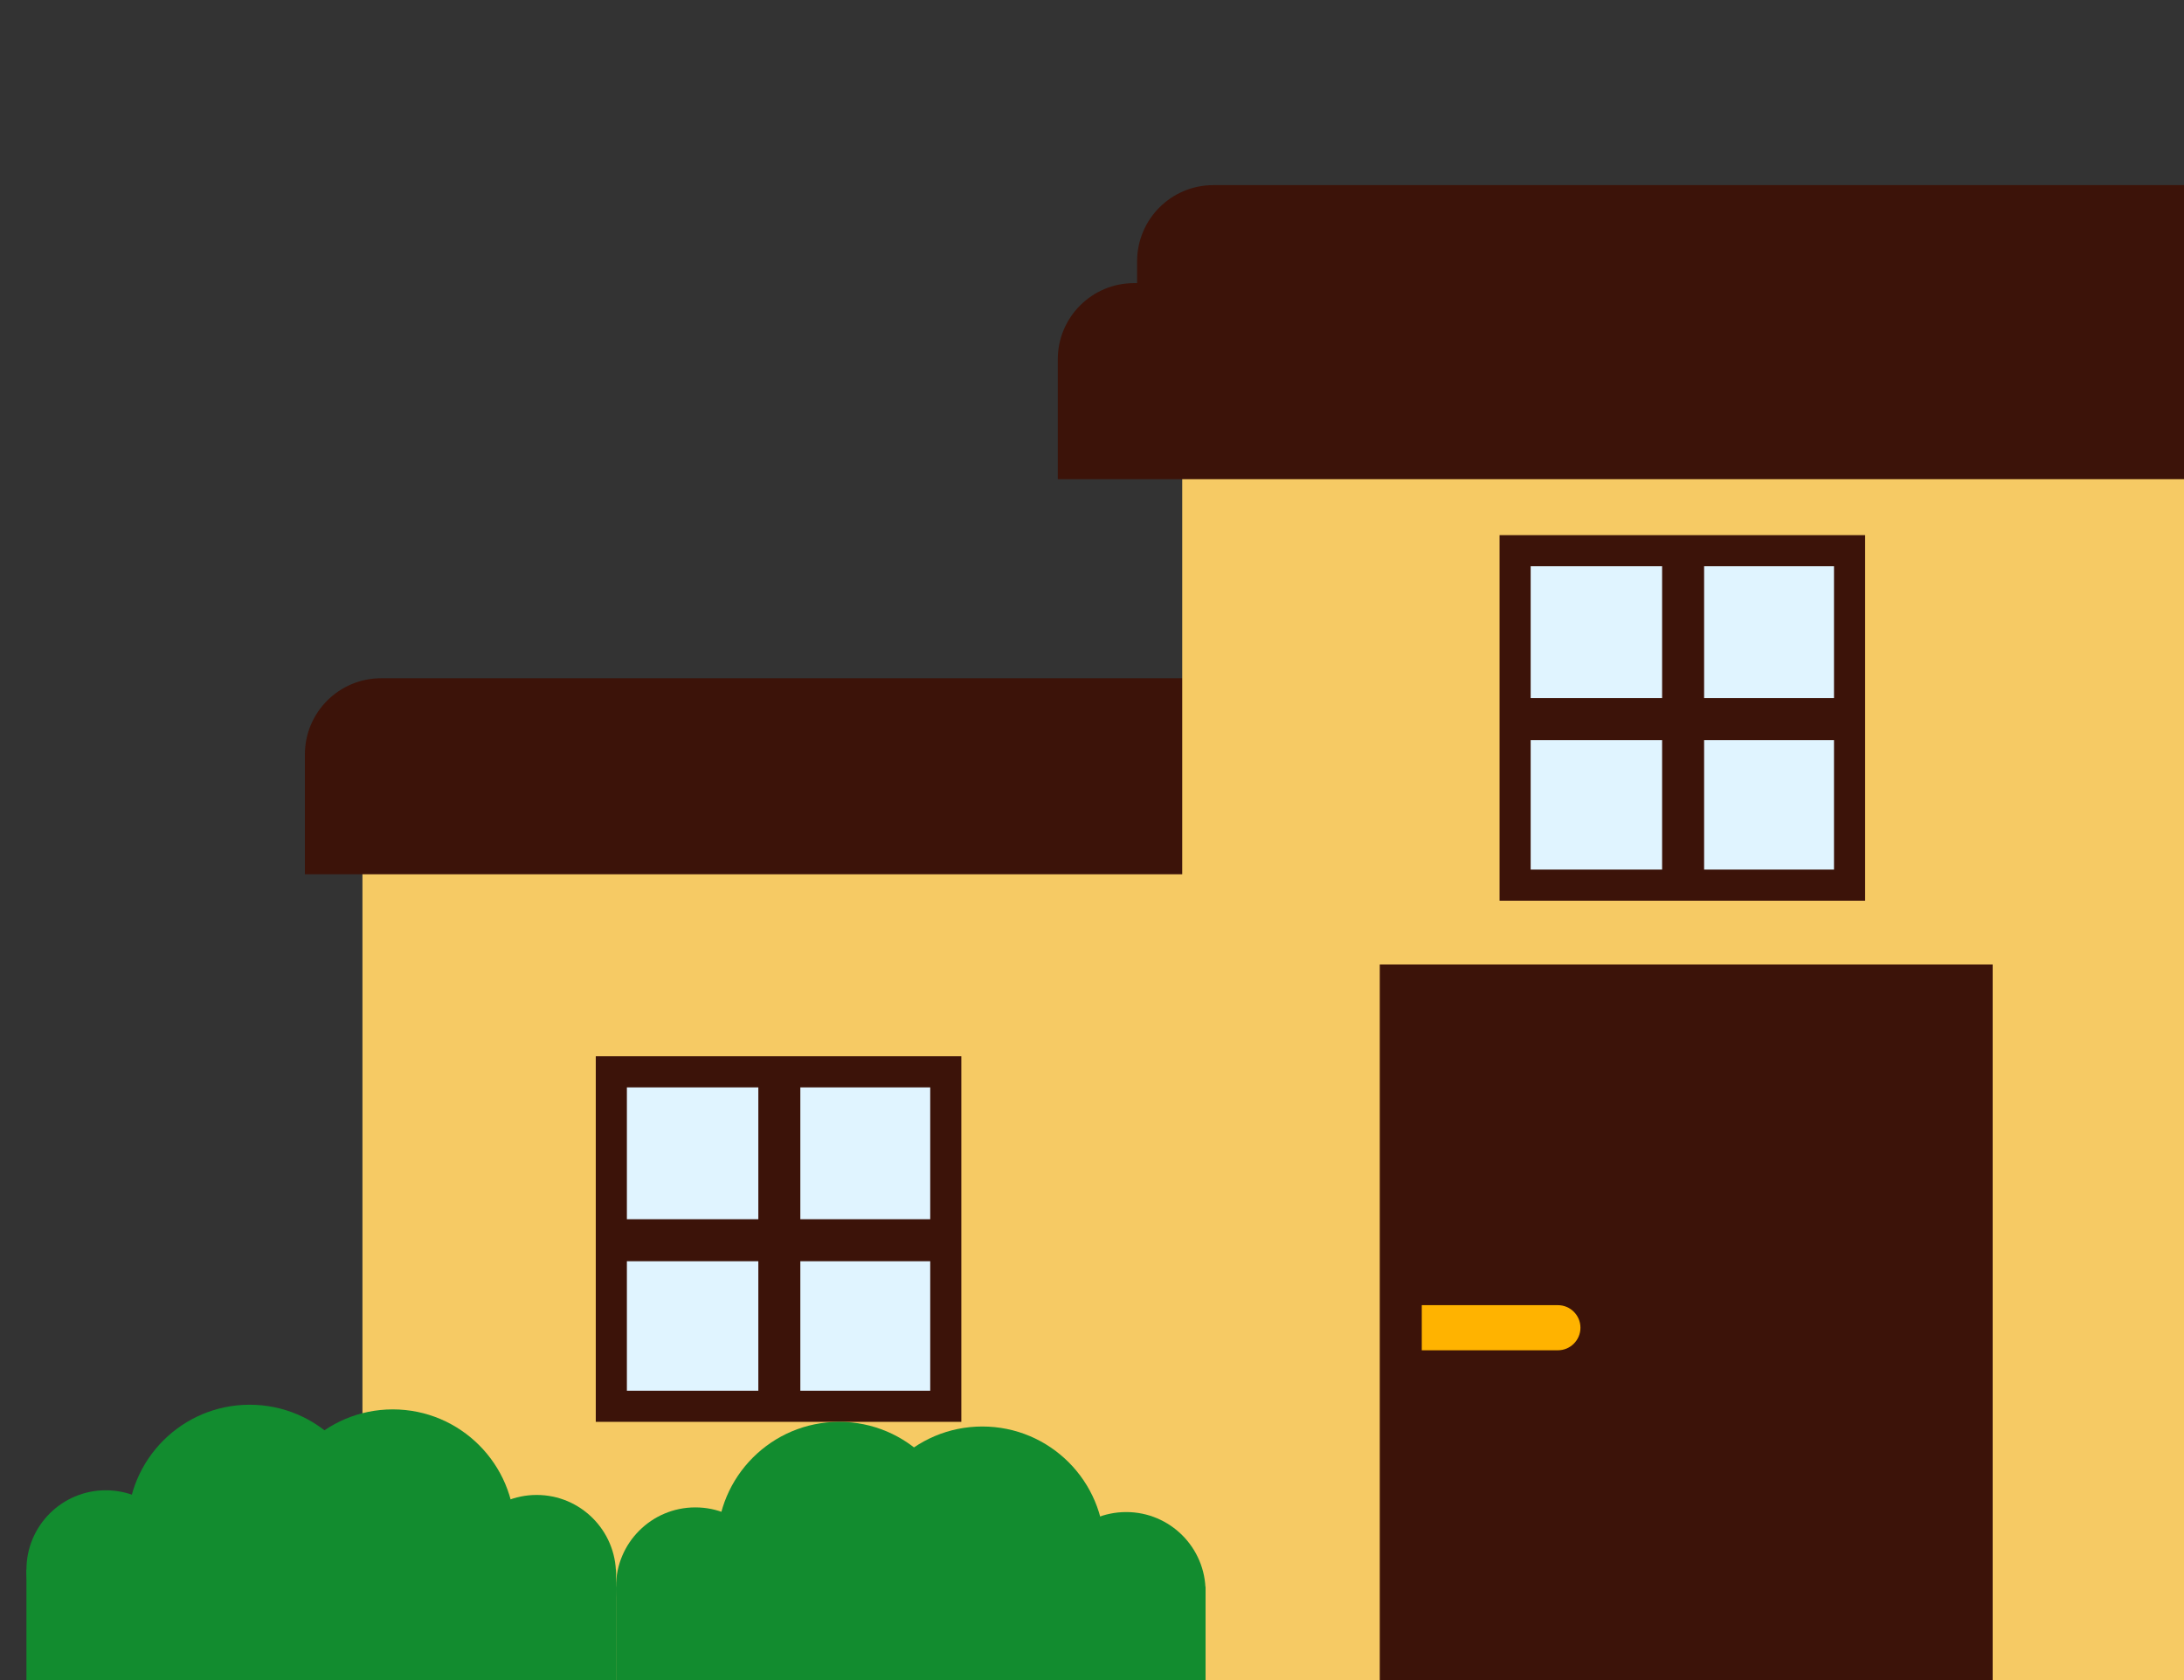 <svg width="1404" height="1080" viewBox="0 0 1404 1080" fill="none" xmlns="http://www.w3.org/2000/svg">
<rect x="0" y="0" width="1404" height="1080" fill="#333333" stroke="none"/>
<g clip-path="url(#clip0_50_21)">
<rect x="233" y="450" width="894" height="630" fill="#F6CA64"/>
<path d="M196 485C196 457.938 217.938 436 245 436H1127V562H196V485Z" fill="#3C1309"/>
<rect x="760" y="245" width="644" height="835" fill="#F6CA64"/>
<path d="M680 231C680 203.938 701.938 182 729 182H1404V308H680V231Z" fill="#3C1309"/>
<path d="M731 168C731 140.938 752.938 119 780 119H1404V245H731V168Z" fill="#3C1309"/>
<rect x="393" y="689" width="215" height="215" fill="#E0F4FF" stroke="#3C1309" stroke-width="20"/>
<path d="M501 692V902.5" stroke="#3C1309" stroke-width="27"/>
<path d="M395.755 797.255L606.255 797.255" stroke="#3C1309" stroke-width="27"/>
<rect x="974" y="354" width="215" height="215" fill="#E0F4FF" stroke="#3C1309" stroke-width="20"/>
<path d="M1082 357V567.5" stroke="#3C1309" stroke-width="27"/>
<path d="M976.755 462.255L1187.25 462.255" stroke="#3C1309" stroke-width="27"/>
<rect x="887" y="620" width="394" height="460" fill="#3C1309"/>
<path d="M914 839H1001.5C1009.51 839 1016 845.492 1016 853.5V853.5C1016 861.508 1009.51 868 1001.5 868H914V839Z" fill="#FFB300"/>
<path d="M17 1009H396V1083H17V1009Z" fill="#128C2F"/>
<path d="M119 1009C119 1037.17 96.166 1060 68 1060C39.834 1060 17 1037.17 17 1009C17 980.833 39.834 958 68 958C96.166 958 119 980.833 119 1009Z" fill="#128C2F"/>
<path d="M294 1012C294 1040.17 316.833 1063 345 1063C373.167 1063 396 1040.17 396 1012C396 983.833 373.167 961 345 961C316.833 961 294 983.833 294 1012Z" fill="#128C2F"/>
<path d="M239 981.5C239 1024.85 203.854 1060 160.5 1060C117.146 1060 82 1024.85 82 981.5C82 938.146 117.146 903 160.5 903C203.854 903 239 938.146 239 981.5Z" fill="#128C2F"/>
<path d="M174 984.5C174 1027.85 209.146 1063 252.5 1063C295.854 1063 331 1027.85 331 984.5C331 941.146 295.854 906 252.5 906C209.146 906 174 941.146 174 984.5Z" fill="#128C2F"/>
<path d="M396 1020H775V1094H396V1020Z" fill="#128C2F"/>
<path d="M498 1020C498 1048.17 475.167 1071 447 1071C418.833 1071 396 1048.17 396 1020C396 991.833 418.833 969 447 969C475.167 969 498 991.833 498 1020Z" fill="#128C2F"/>
<path d="M673 1023C673 1051.17 695.833 1074 724 1074C752.167 1074 775 1051.17 775 1023C775 994.833 752.167 972 724 972C695.833 972 673 994.833 673 1023Z" fill="#128C2F"/>
<path d="M618 992.5C618 1035.85 582.854 1071 539.5 1071C496.146 1071 461 1035.85 461 992.5C461 949.146 496.146 914 539.5 914C582.854 914 618 949.146 618 992.5Z" fill="#128C2F"/>
<path d="M553 995.5C553 1038.85 588.146 1074 631.5 1074C674.854 1074 710 1038.85 710 995.5C710 952.146 674.854 917 631.5 917C588.146 917 553 952.146 553 995.5Z" fill="#128C2F"/>
</g>
<defs>
<clipPath id="clip0_50_21">
<rect width="1404" height="1080" fill="white"/>
</clipPath>
</defs>
</svg>
